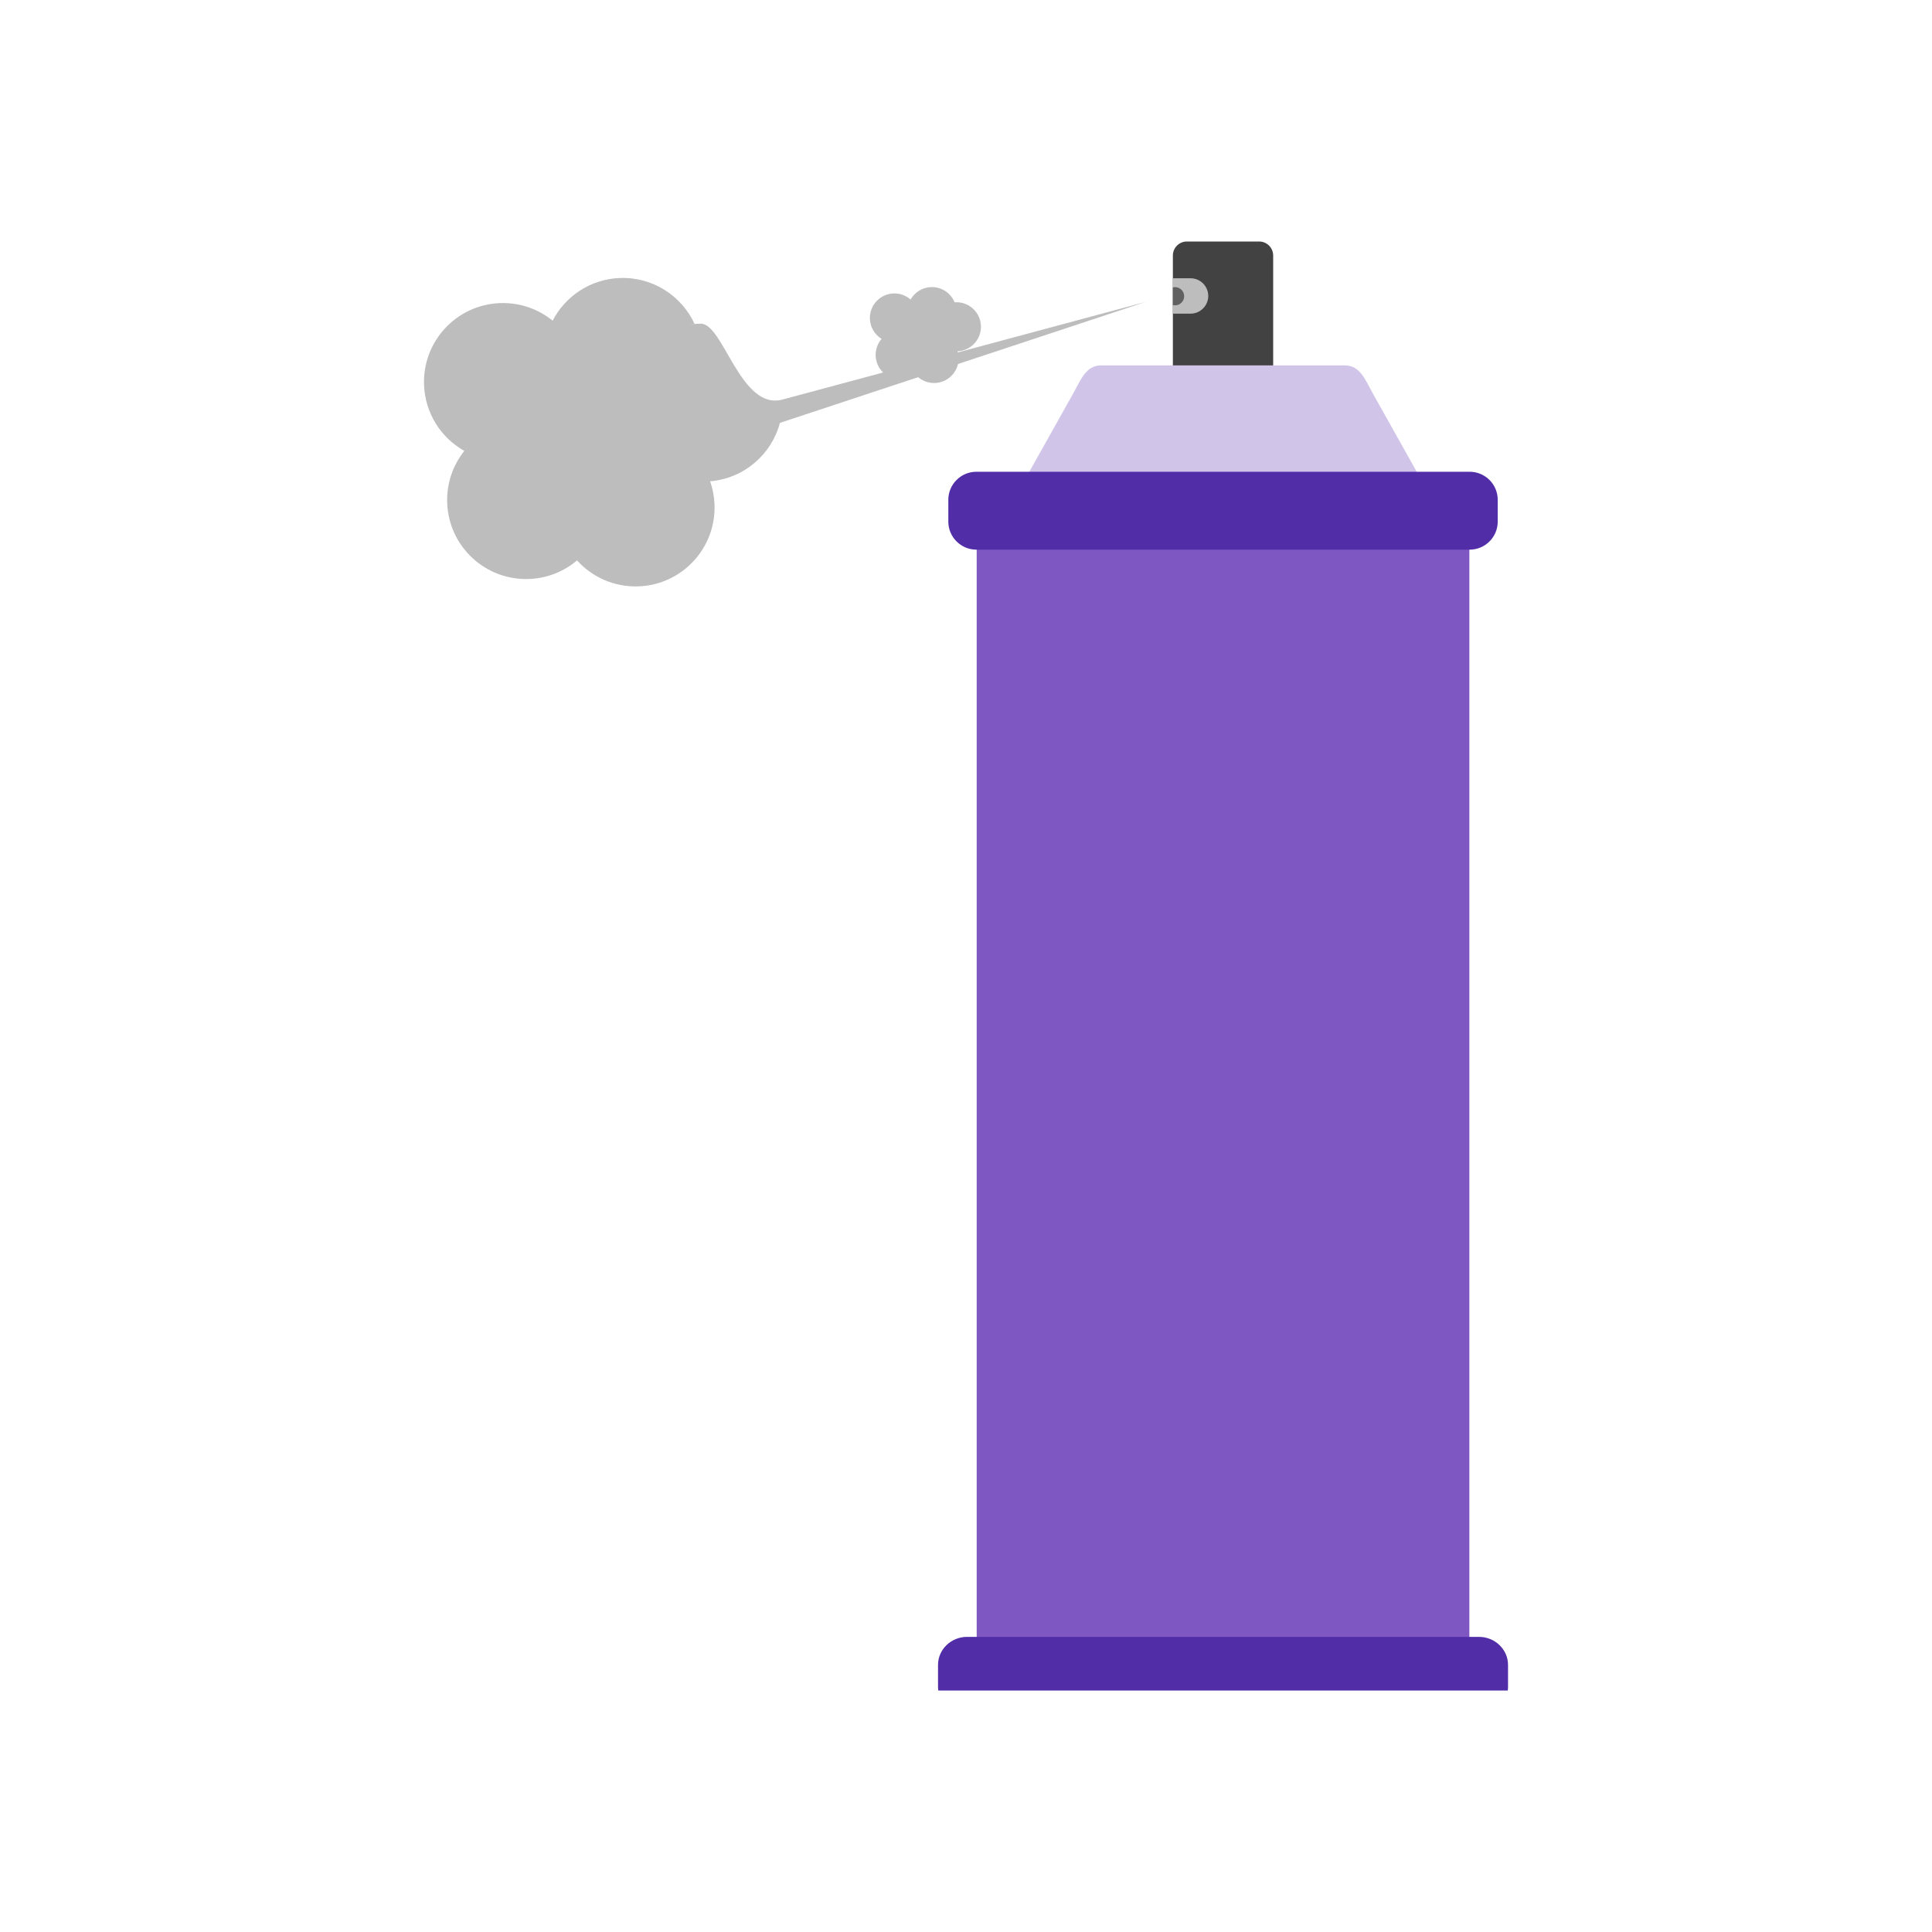 <?xml version="1.0" encoding="UTF-8"?>
<!DOCTYPE svg PUBLIC "-//W3C//DTD SVG 1.1//EN" "http://www.w3.org/Graphics/SVG/1.1/DTD/svg11.dtd">
<!-- Creator: CorelDRAW -->
<svg xmlns="http://www.w3.org/2000/svg" xml:space="preserve" width="2048px" height="2048px" style="shape-rendering:geometricPrecision; text-rendering:geometricPrecision; image-rendering:optimizeQuality; fill-rule:evenodd; clip-rule:evenodd"
viewBox="0 0 2048 2048"
 xmlns:xlink="http://www.w3.org/1999/xlink">
 <defs>
  <style type="text/css">
   <![CDATA[
    .fil0 {fill:none}
    .fil1 {fill:#424242}
    .fil3 {fill:#512DA8}
    .fil6 {fill:#616161}
    .fil2 {fill:#7E57C2}
    .fil5 {fill:#BDBDBD}
    .fil4 {fill:#D1C4E9}
   ]]>
  </style>
 </defs>
 <g id="Layer_x0020_1">
  <rect class="fil0" width="2048" height="2048"/>
  <rect class="fil0" x="255.999" y="255.999" width="1536" height="1536"/>
  <g id="_215721432">
   <path id="_215733408" class="fil1" d="M1258.13 255.999l76.649 0c8.16,0 14.835,6.678 14.835,14.835l0 129.81c0,8.157 -6.678,14.835 -14.835,14.835l-76.649 0c-8.158,0 -14.836,-6.674 -14.836,-14.835l0 -129.81c0,-8.16 6.674,-14.835 14.836,-14.835z"/>
   <rect id="_215747976" class="fil2" x="1035.33" y="562.376" width="522.243" height="1186.91"/>
   <path id="_215726808" class="fil3" d="M1025.13 1735.15l542.653 0c16.932,0 30.784,13.354 30.784,29.673l0 23.219c0,1.318 -0.091,2.617 -0.266,3.889l-0.011 0.07 -603.669 0c-0.079,-0.565 -0.143,-1.134 -0.189,-1.709 -0.059,-0.743 -0.087,-1.493 -0.087,-2.25l0 -23.219c0,-16.322 13.852,-29.673 30.784,-29.673z"/>
   <path id="_215734464" class="fil4" d="M1167.37 387.301l258.16 0c16.322,0 21.692,15.438 29.673,29.673l54.892 97.925 -427.29 0 54.894 -97.925c7.98,-14.238 13.351,-29.673 29.672,-29.673z"/>
   <path id="_215743296" class="fil3" d="M1034.93 500.084l523.04 0c16.322,0 29.673,13.352 29.673,29.672l0 23.221c0,16.319 -13.354,29.673 -29.673,29.673l-523.04 0c-16.319,0 -29.673,-13.351 -29.673,-29.673l0 -23.221c0,-16.32 13.351,-29.672 29.673,-29.672z"/>
   <path id="_215721288" class="fil5" d="M1243.29 294.971l18.759 0c10.318,0 18.758,8.44 18.758,18.758l0 0.001c0,10.318 -8.44,18.758 -18.758,18.758l-18.759 0 0 -37.518z"/>
   <path id="_215738808" class="fil6" d="M1245.62 304.366c5.334,0 9.658,4.324 9.658,9.658 0,5.334 -4.324,9.658 -9.658,9.658 -0.638,0 -1.259,-0.063 -1.863,-0.181 -0.154,-0.031 -0.308,-0.063 -0.459,-0.1l0 -18.754c0.276,-0.069 0.557,-0.125 0.842,-0.169 0.482,-0.074 0.977,-0.112 1.48,-0.112z"/>
   <path id="_215729832" class="fil5" d="M529.904 321.311c21.118,-0.816 40.708,6.269 55.925,18.611 13.396,-25.879 39.943,-44.019 71.143,-45.223 34.954,-1.351 65.724,18.937 79.401,48.901 2.055,-0.23 -17.913,0.459 6.231,-0.474 24.145,-0.933 42.228,92.406 86.869,80.405l385.089 -103.531 -387.819 128.27c-8.881,33.454 -38.04,58.947 -73.988,61.902 2.705,7.704 4.322,15.938 4.654,24.526 1.785,46.192 -34.213,85.083 -80.405,86.868 -25.773,0.996 -49.269,-9.772 -65.319,-27.509 -13.762,11.635 -31.364,18.934 -50.769,19.684 -46.192,1.785 -85.083,-34.213 -86.868,-80.405 -0.807,-20.861 6.096,-40.231 18.158,-55.369 -24.534,-13.781 -41.543,-39.607 -42.709,-69.787 -1.785,-46.192 34.213,-85.084 80.405,-86.869z"/>
   <path id="_215748552" class="fil5" d="M948.106 311.066c6.563,0 12.559,2.433 17.133,6.446 4.468,-7.871 12.925,-13.182 22.623,-13.182 10.864,0 20.171,6.665 24.055,16.129 0.641,-0.047 1.287,-0.072 1.941,-0.072 5.166,0 9.98,1.507 14.028,4.106 7.198,4.623 11.968,12.699 11.968,21.891 0,13.973 -11.024,25.369 -24.849,25.969 0.748,2.424 1.15,4.998 1.15,7.668 0,14.357 -11.639,25.996 -25.996,25.996 -8.01,0 -15.174,-3.624 -19.942,-9.321 -4.411,3.446 -9.961,5.5 -15.993,5.5 -14.356,0 -25.996,-11.639 -25.996,-25.996 0,-6.483 2.375,-12.412 6.3,-16.965 -7.449,-4.572 -12.418,-12.791 -12.418,-22.172 0,-14.357 11.639,-25.996 25.996,-25.996z"/>
  </g>
 </g>
</svg>
